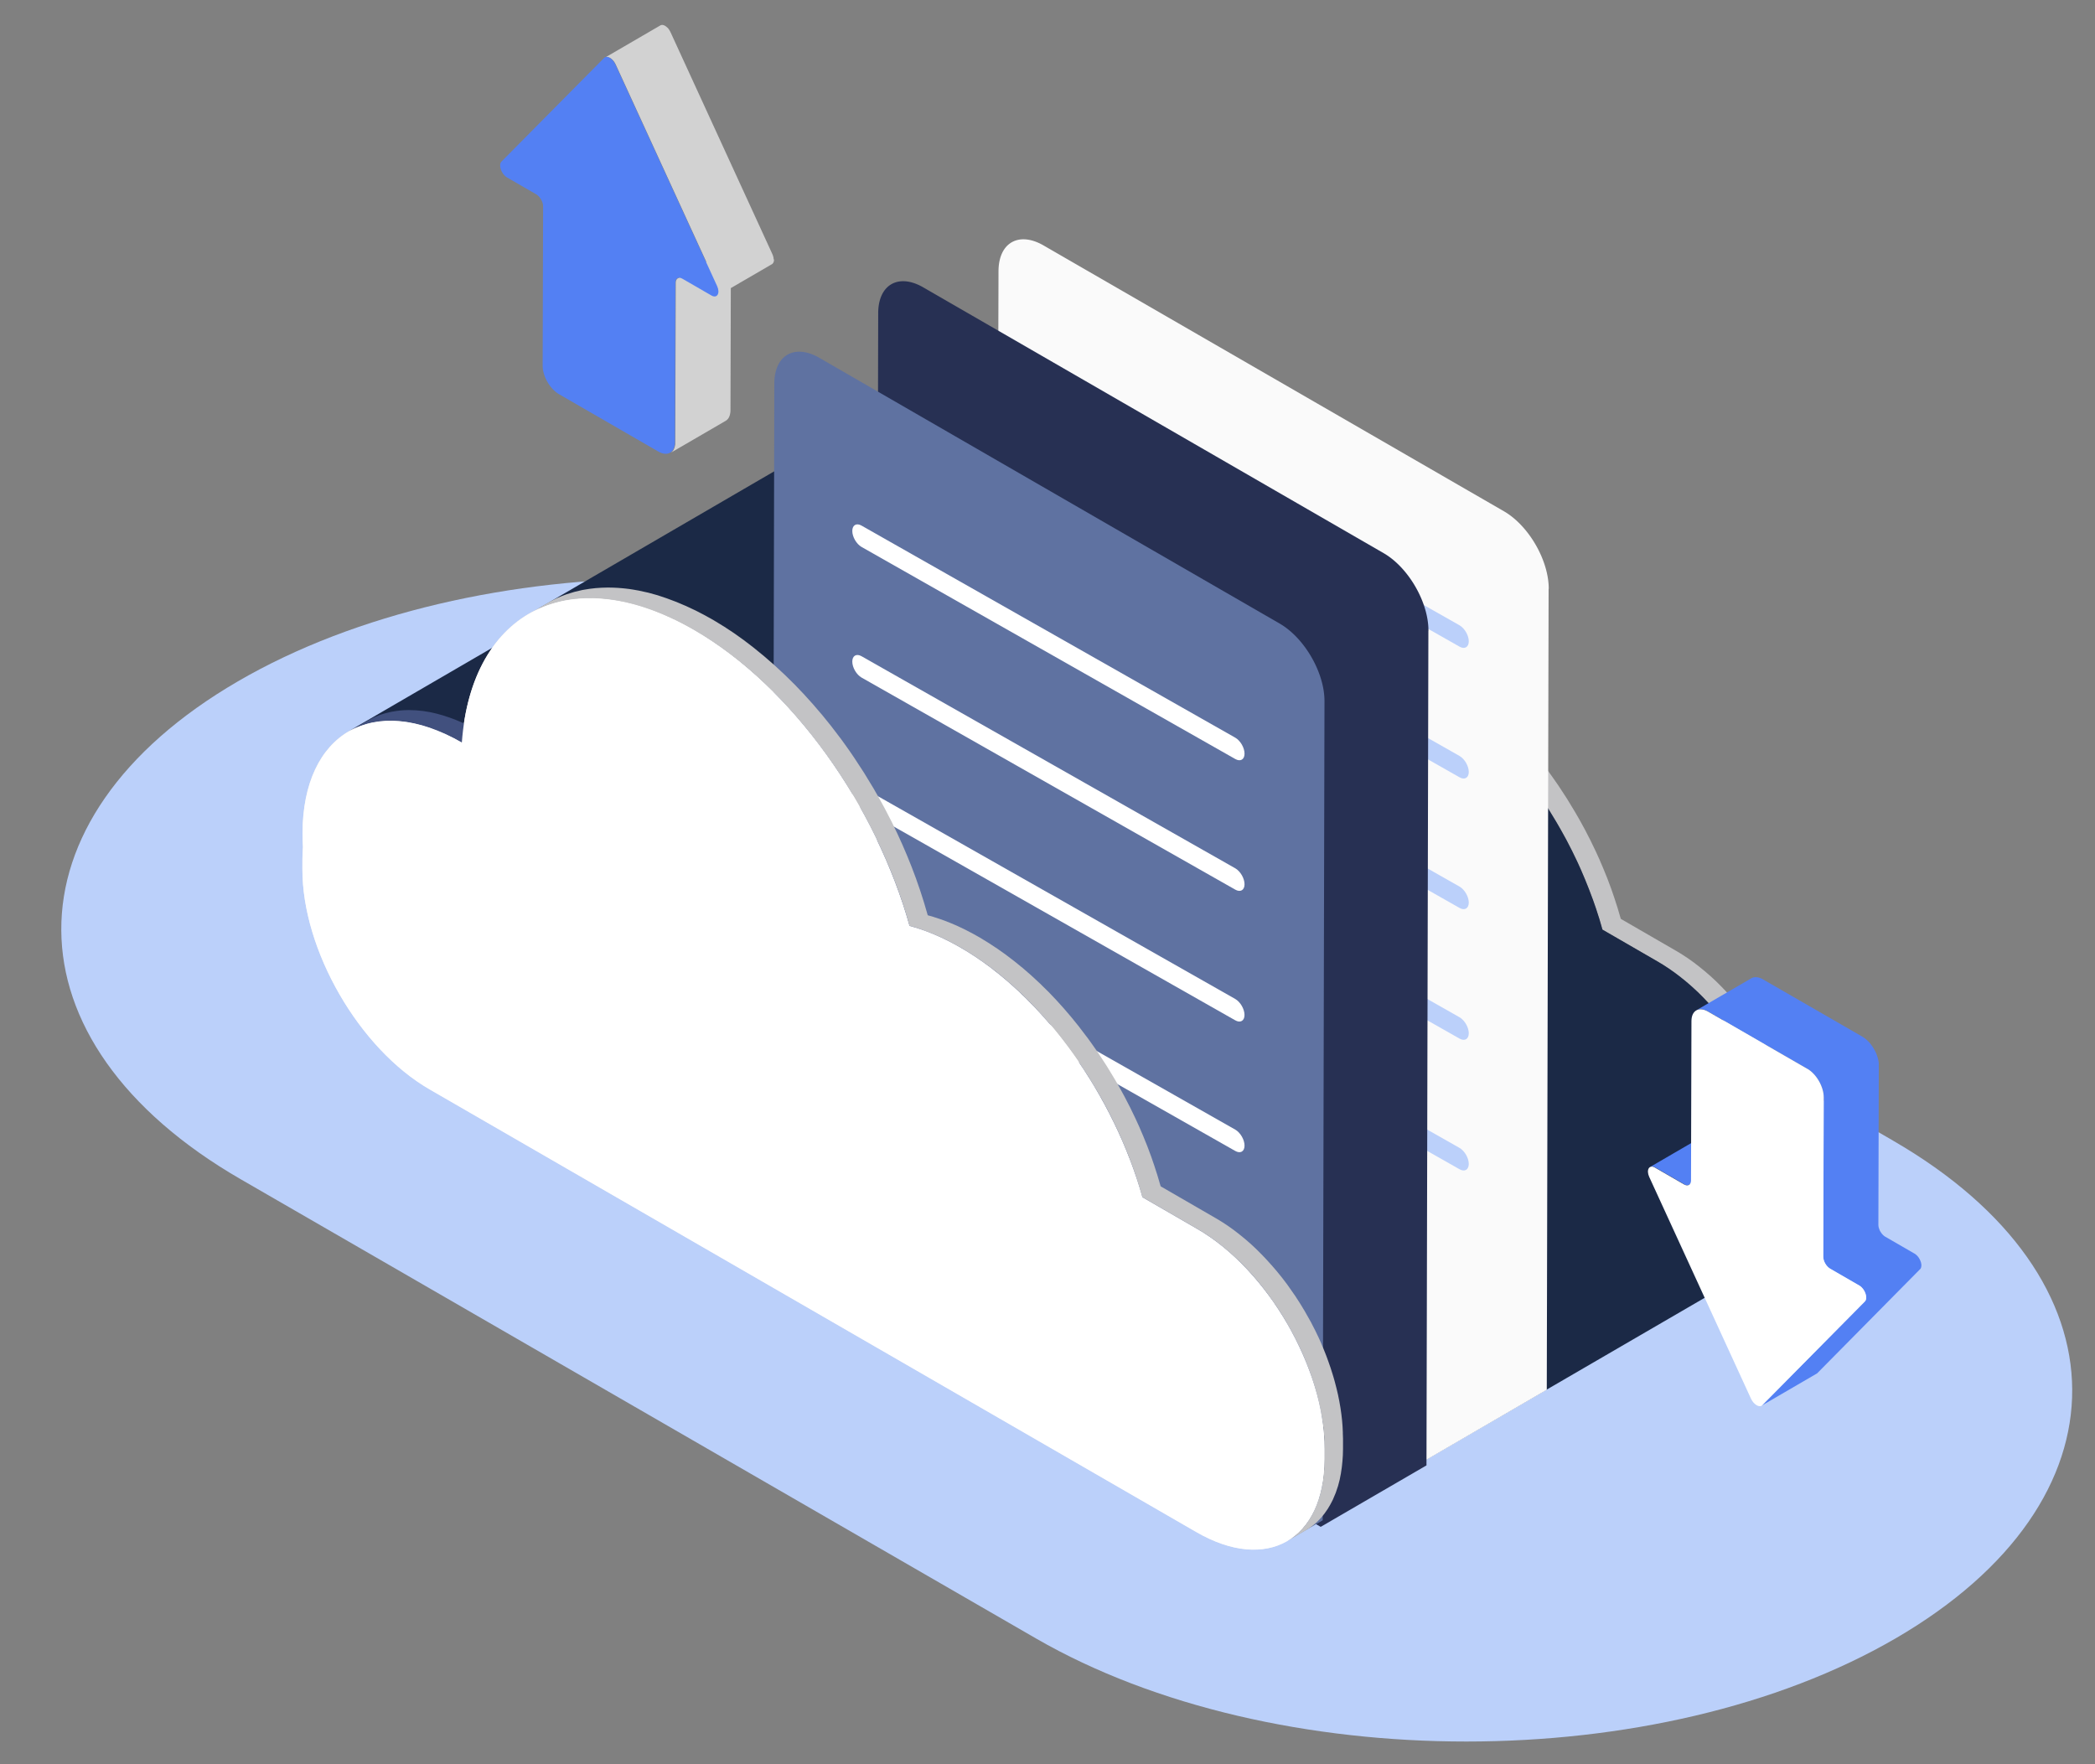 <?xml version="1.0" encoding="UTF-8"?> <svg xmlns="http://www.w3.org/2000/svg" xmlns:xlink="http://www.w3.org/1999/xlink" width="802.24" height="675.48"><rect width="100%" height="100%" fill="#808080" stroke="none"/><path d="M724.82 436.72L420.28 260.9c-91.2-52.66-238.57-52.65-329.17 0S.98 398.92 92.18 451.57L396.7 627.4c91.2 52.65 238.57 52.64 329.17-.01 90.6-52.65 90.13-138-1.06-190.66z" fill="#bbd0fa"></path><path d="M357.44 176.32l-1-.5-.77-.4-1.22-.58-.88-.4-.36-.17-2.43-1.03-2.46-.92-.32-.1-2.12-.7-.6-.17-1.07-.3-.83-.23-.86-.2-1.07-.24-.57-.13-1-.16-1.66-.27-2.32-.23-.4-.04-.88-.03-1.55-.05c-.14 0-.3-.01-.43-.01l-1.68.05h-.2l-1.26.1-.8.1-.6.07-2.13.35c-.02 0-.04.01-.06.02l-.57.13-1.72.42-.82.26-1.08.34c-.1.03-.17.07-.26.1l-1.6.65-.78.33-2.27 1.18-7.05 4.1 2.27-1.18.78-.33 1.6-.65 1.34-.45.82-.26 1.72-.42.57-.13 2.2-.36.6-.07 2.04-.18.2-.01 2.1-.03 1.55.05 1.26.07 1.3.13 1.44.17 1.23.2 1.56.3 1.07.24 1.68.42 1.07.3 1.86.58.88.3 5.56 2.23.88.4 2 .97 1 .5 2.66 1.46 7.05-4.1-1.93-1.08c-.2-.16-.45-.27-.7-.4z" fill="#5f72a1"></path><path d="M690.42 446.2l-.02-.42-.04-.9-.05-1.05-.06-.8-.08-.95-.05-.62-.15-1.35-.12-1.04-.35-2.45c0-.02-.01-.04-.01-.05l-.06-.35-.36-2.06-.07-.37-.2-.98-.24-1.2-.16-.67-.25-1.07-.2-.83-.26-1-.28-1.08-.14-.53-.4-1.4-.27-.9-.08-.26-.8-2.53c0-.01-.01-.02-.01-.03-.02-.07-.05-.14-.08-.22l-.78-2.24-.13-.35-.3-.84-.45-1.2-.3-.76-.64-1.6-.58-1.36-.3-.72-.1-.26-1.07-2.36c-.02-.03-.03-.07-.05-.1l-.32-.66-.88-1.8-.15-.28-.76-1.47-.6-1.2-.12-.2-2.3-4.08-.57-.94-.92-1.52-.85-1.34-.96-1.48-.32-.5-.32-.46-2.77-3.95c-.01-.01-.01-.02-.02-.03l-2.06-2.7-.1-.12-1.57-1.93-.3-.37c-.01-.01-.01-.02-.02-.02l-1.9-2.2c-.03-.04-.07-.07-.1-.1l-.58-.65-1.22-1.35-.23-.25-.84-.88-.93-.97-.35-.35-1.7-1.7-.46-.43-1-.93-.7-.64-.55-.48-1.62-1.4-.67-.55-1-.8-.5-.42-.85-.65-1.3-1-1.92-1.37-.2-.14-2.08-1.37c-.01 0-.01-.01-.02-.01l-.15-.1-1.9-1.16-.48-.28-21.1-12.2-.1-.3-.32-1.08-.84-2.86-.4-1.23-.85-2.63-.42-1.22-.7-2.05-.2-.54-.45-1.2-.7-1.88-.22-.58-.48-1.18-.73-1.8-.24-.6-1.26-2.94-.25-.6-1.37-3-.3-.63-.47-.98-1.03-2.13-.36-.75-.38-.73-1.38-2.68-.45-.87-.28-.5-.88-1.62-.98-1.76-1.6-2.76-2.9-4.78-.48-.75-2.43-3.72-.4-.62-.4-.57-1-1.44-1.18-1.68-1.02-1.42-.68-.94-.4-.5-2.48-3.25-.32-.43-.08-.1-2.67-3.3-.12-.15-.67-.78-2.17-2.54-2.92-3.24-.64-.67-1.75-1.84-.62-.65-.5-.48-1.96-1.93-.72-.72-.28-.27-2.66-2.47-.33-.3c-.01-.01-.03-.02-.04-.04l-3.28-2.86-.75-.6-2.58-2.1-2.65-2.02-.62-.48-.65-.46-2.57-1.82-.53-.35-1.76-1.16-.9-.6-.43-.26-1.7-1.04-1-.62-.73-.42-2.37-1.33c-.02-.01-.05-.02-.07-.04l-2.8-1.45c-.05-.03-.1-.06-.16-.08l-.62-.3-2.4-1.13-.6-.26-1.82-.77-.56-.24-.43-.16-1.96-.74-.6-.23-.2-.06-2.74-.9-.08-.03-2.17-.62-.07-.26-1.37-4.67-1.47-4.6-1.37-3.92-.2-.6-.55-1.47-1.08-2.87-.58-1.45-1.14-2.83-.62-1.45-.9-2.1-.28-.66-.62-1.36-1.34-2.96-.57-1.18-1.63-3.38-.47-.9-2.13-4.14-.37-.67-1.03-1.88-1.17-2.1-1.07-1.87-.73-1.28-.33-.54-3.18-5.23-.46-.72-3.45-5.28-1.7-2.48-1.38-1.96-1.24-1.72-.76-1.05-.48-.62-3.33-4.36-.12-.15-3.32-4.1-.8-.92-2.24-2.62-.34-.4-.87-.96-2.06-2.28-.53-.6-.77-.8-2.1-2.2-.73-.77-.6-.58-3.18-3.14-.35-.32-3.53-3.28c-.02-.02-.04-.03-.06-.05l-3.9-3.4-3.45-2.82-.5-.4-.9-.7-2.25-1.72-.73-.56-.77-.55-2.13-1.52-.92-.65-.63-.42-2.1-1.38-1.06-.7-.5-.3-3.22-1.97-.87-.5-2.6-1.45-.22-.12-.38-.2-2.9-1.5-.36-.18c-.05-.03-.1-.05-.15-.07l-3.43-1.6-.4-.16-3.1-1.32c-.01-.01-.03-.01-.05-.02l-3.57-1.34-.28-.1-3.27-1.07-.33-.1-3.32-.92c-.01 0-.02 0-.03-.01l-3.65-.8-.32-.06-.86-.15-1.13-.2-.87-.13-.63-.1-.45-.05-1-.12-1.02-.1-1-.08-.55-.05h-.42l-1.1-.06-.92-.03-1.1-.02c-.2 0-.4-.01-.6-.01l-.28.01-1.48.04-.64.02-2.07.14c-.06 0-.1.01-.13.01l-2.2.25-.65.1-1.84.3-.34.06c-.03.01-.07.02-.1.02l-2.73.64-.48.13-2.6.8-.2.06-.43.16-1.12.42-.7.28-1.1.47-.66.3-1.16.57-.55.28-1.67.92-7.05 4.1 1.67-.92.55-.28 1.16-.57.67-.3 1.1-.47.7-.28 1.12-.42.62-.22 2.6-.8.48-.13 2.73-.64.44-.08 1.84-.3.65-.1 2.2-.25c.04 0 .1-.01.13-.01l2.07-.14.64-.02 1.48-.04h.88l1.1.02.92.03 1.1.06.97.07 1 .08 1.02.1 1 .12 1.08.15.87.13 1.13.2.86.15.64.13 3.33.74c.05.01.1.03.14.04l3.22.9.52.15 3.08 1 .65.23 3.2 1.2c.02.01.03.01.05.02l3.1 1.32.7.3 3.13 1.47.5.26 2.9 1.5.6.32 2.6 1.45 2.06 1.23 2.03 1.24 1.57 1 2.1 1.38 1.55 1.07 2.13 1.52 1.5 1.1 2.25 1.7 1.42 1.1 2.57 2.1 1.12.92 3.64 3.18.5.45 3.1 2.9 1.2 1.17 2.32 2.3 1.32 1.35 2.08 2.18 1.3 1.4 2.05 2.28 1.2 1.36 2.24 2.62.93 1.1 3.18 3.93.54.7 2.9 3.8 1.24 1.68 1.24 1.7 1.4 1.97 1.2 1.73 1 1.47 2.98 4.56.46.72 3.18 5.23 1.07 1.84 1.06 1.86 1.17 2.1 1.02 1.88.9 1.7 1.6 3.1.88 1.76 1.22 2.53.9 1.9 1.03 2.25.9 2.03.9 2.1.9 2.1.87 2.16.82 2.1.84 2.22.76 2.06.86 2.45.66 1.94.85 2.65.56 1.78.94 3.2.4 1.42 2.25.64 2.74.9.8.3 1.96.74 1 .4 1.82.77.98.43 2 .94.78.38 2.8 1.45 2.44 1.36 1.74 1.04 1.7 1.04 1.33.86 1.76 1.16 1.3.9 1.8 1.27 1.28.94 1.9 1.44 1.2.94 2.14 1.75.96.8 3.07 2.68.37.34 2.66 2.47 1 .98 1.96 1.93 1.1 1.14 1.75 1.84 1.1 1.2 1.73 1.92 1.02 1.15 1.88 2.2.8.93 2.67 3.3.4.53 2.48 3.25 1.06 1.44 1.03 1.42 1.18 1.68 1 1.44.8 1.2 2.43 3.7.48.75 2.66 4.37.92 1.58.92 1.6.98 1.76.88 1.62.73 1.38 1.38 2.68.74 1.5 1.03 2.14.76 1.6.86 1.9.76 1.7.75 1.76.75 1.78.73 1.8.7 1.77.7 1.88.64 1.74.72 2.05.56 1.65.7 2.2.48 1.53 1.15 3.95 21.1 12.2 2.53 1.53 2.3 1.53.77.55 1.52 1.1.92.7 1.36 1.07 1 .8 1.3 1.1 1 .88 1.25 1.13 1 .93 1.25 1.2.92.9 1.28 1.32.84.88 1.46 1.6.58.65 2 2.34.3.37 1.66 2.06 2.04 2.68c.01.02.03.04.04.06l2.77 3.95.64.95.96 1.48.85 1.34.92 1.52.75 1.26 2.1 3.76.73 1.4.76 1.47 1.02 2.1.33.67 1.23 2.7.3.72.85 2.03.37.93.76 1.96.32.84.9 2.6c.02.07.05.15.08.22l.9 2.82.26.9.55 1.95.28 1.07.45 1.8.25 1.07.4 1.86.2.98.5 2.78.4 2.77.1.78.2 1.97.08.94.1 1.86.04.9.05 2.62-.01 3.83-.07 2.7-.05.73-.13 1.8-.1 1-.18 1.48-.16 1.07-.23 1.33-.23 1.17-.27 1.17-.35 1.34-.3 1.02-.52 1.55-.3.82-1.05 2.48-.9 1.8-1.04 1.73-.22.33-.84 1.2-.35.46-.84 1.03-.33.38-1.22 1.27-.18.17-1.12 1-.42.34-1 .76-.42.3-1.45.92 7.05-4.1 1.45-.92.42-.3 1-.76.42-.34 1.12-1 .18-.17 1.22-1.27.33-.38.84-1.03.35-.46.84-1.2.22-.33.07-.1.96-1.62.9-1.72c.01-.03.02-.06.04-.08l1.14-2.7.2-.6.52-1.55c.04-.14.1-.27.14-.4l.16-.6.35-1.34.14-.54c.05-.2.08-.42.12-.62l.23-1.17.12-.6.1-.73.16-1.07.08-.54.1-.94.1-1 .04-.4.1-1.4.05-.73c0-.06.01-.12.01-.18l.06-2.36v-.14-3.83l-.08-2.27z" fill="#c3c3c5"></path><path d="M683.37 450.28l-.02-.42-.04-.9-.05-1.05-.06-.8-.08-.95-.05-.62-.15-1.35-.1-.8-.03-.26-.35-2.45c0-.02-.01-.04-.01-.05l-.06-.36-.35-2.05-.08-.37-.2-.98-.24-1.2-.16-.67-.44-1.9-.26-1-.28-1.08-.14-.53-.68-2.32c-.03-.1-.05-.17-.07-.26l-.8-2.53c0-.01-.01-.02-.01-.03l-.08-.24-.77-2.22-.13-.35-.32-.84-.45-1.2-.3-.76-.64-1.6-.58-1.35-.3-.73-.1-.25-1.07-2.36c-.02-.03-.03-.07-.05-.1l-.33-.68-.87-1.8-.15-.28-1.37-2.65-.12-.2-2.3-4.08-.57-.94-.92-1.52-.85-1.34-.96-1.48-.32-.5-.32-.45-2.77-3.95-.03-.03-2.14-2.82-1.56-1.93-.3-.38c-.01-.01-.01-.02-.02-.02l-1.9-2.2-.1-.1-.6-.66-1.2-1.34-.23-.24-.84-.88-.92-.97-.35-.35-1.7-1.7-.46-.42-1-.93-.7-.64-.55-.48-1.62-1.4-.67-.55-1-.8-.5-.42-.84-.64-.93-.7a5.25 5.25 0 0 1-.37-.29l-1.14-.8-.78-.56-.2-.14-2.08-1.37c-.01 0-.01-.01-.02-.01l-.15-.1-1.9-1.16-.48-.28-21.1-12.2-.1-.32-.3-1.07-.84-2.87-.4-1.22-.85-2.64-.42-1.2-.72-2.07-.2-.53-1.38-3.65-.47-1.18-.97-2.42-.5-1.18-.75-1.76-.25-.6-.5-1.12-.86-1.9-.3-.63-.47-.97-1.4-2.9-.38-.73-1.38-2.68-.45-.87-.28-.5-.9-1.63-.97-1.75-.92-1.6-.67-1.16-2.9-4.78-.47-.74-2.44-3.73-.4-.62-.4-.57-1-1.44-1.18-1.67-1.03-1.42-.67-.93-.4-.5-2.88-3.77-2.8-3.45-2.55-2.98-.3-.34-2.92-3.24-.64-.67-1.75-1.84-.62-.65-.5-.48-1.96-1.94-.72-.7-.3-.27-2.98-2.77-.04-.04-3.28-2.86-.75-.6-2.6-2.1-.77-.58-1.9-1.44-.62-.48-.65-.46-2.57-1.82-.53-.35-1.76-1.16-.9-.6-.43-.26-1.7-1.05-1-.6-.73-.43-2.37-1.33c-.02-.01-.05-.02-.07-.04l-2.8-1.45-.17-.1-.62-.3-2.38-1.12-.6-.25-1.84-.78-.56-.24-.42-.16-2.6-.97-.18-.06-2.75-.9-.1-.03-2.12-.6-.08-.28-1.36-4.68-.47-1.46-1-3.13-.5-1.46-.86-2.47-.2-.6-1.4-3.7-.24-.65-.58-1.45-1.14-2.83L516 228l-.9-2.1-.28-.66-.62-1.36-1.03-2.25-.32-.7-.57-1.18-1.64-3.38-.46-.9-1.6-3.12-.53-1.02-.37-.67-1.03-1.9-1.17-2.1-1.07-1.87-.73-1.28-.33-.54-3.18-5.23-.46-.72-3.45-5.28-1.7-2.48-1.38-1.96-1.24-1.72-.76-1.05-.47-.62-3.33-4.36-.12-.15-3.18-3.92-.14-.17-.78-.92-2.57-3.02-.87-.96-2.06-2.28-.53-.6-.77-.8-2.1-2.2-.73-.77-.6-.6-3.17-3.14-.35-.32-3.53-3.3c-.02-.02-.04-.04-.06-.05l-3.64-3.18-.24-.2-.88-.72-2.57-2.1-.5-.4-.9-.7-2.25-1.72-.73-.56-.77-.55-2.13-1.52-.92-.65-.63-.42-3.15-2.08-.5-.3-3.2-1.97-.87-.5-2.82-1.58-.4-.2-2.88-1.5-.36-.2c-.05-.03-.1-.05-.16-.07l-3.12-1.47-.3-.14-.4-.16-3.1-1.32c-.01-.01-.03-.01-.04-.02l-3.57-1.34-.28-.1-3.27-1.07-.33-.1-3.33-.92c-.01 0-.02 0-.03-.01l-3.65-.8-.3-.06-.86-.15-1.13-.2-.86-.13-.63-.1-.45-.05-1-.12-1.02-.1-1-.08-.55-.05-.42-.02-1.1-.06-.93-.03-1.1-.02c-.2 0-.4-.01-.6-.01l-.28.01-1.47.04h-.64l-2.07.14h-.03c-.04 0-.08.01-.1.01l-2.18.25-.65.1-1.83.3-.35.06c-.03.01-.07.02-.1.02l-2.73.64-.48.13-2.6.8-.2.06-.43.16-1.12.42-.7.28-1.1.47-.66.3-1.16.57-.55.28-1.67.92-172.9 100.6.67-.3 1.1-.47.7-.28 1.12-.42.62-.22 2.6-.8.48-.13 2.73-.64.45-.08 1.83-.3.65-.1 2.1-.25-87.4 50.8 2.27-1.18.77-.33 1.6-.66 1.35-.45.82-.26 1.72-.42.56-.13 2.2-.36.6-.07 2.05-.18.2-.01 2.1-.03 1.55.05 1.26.07 1.3.13 1.44.17 1.23.2 1.56.3 1.07.24 1.68.42 1.07.3 1.85.57.88.3 5.56 2.23.88.4 2 .98 1 .5 2.67 1.46 81.13-47.15 1.07.5.5.26 2.88 1.5.6.33 2.6 1.45 2.06 1.23 2.02 1.24 1.58 1.02 2.1 1.38 1.55 1.07 2.13 1.5 1.5 1.1 2.25 1.7 1.42 1.1 2.56 2.1 1.12.93 3.64 3.18.5.46 3.1 2.87 1.2 1.17 2.32 2.3 1.32 1.35 2.08 2.18 1.3 1.4 2.05 2.28 1.2 1.36 2.24 2.62.92 1.1 3.18 3.92.54.7 2.9 3.8 1.23 1.67 1.24 1.7 1.4 1.97 1.2 1.73 1 1.47 2.98 4.56.46.72 3.18 5.23 1.06 1.83 1.07 1.87 1.17 2.1 1.02 1.88.9 1.7 1.6 3.1.88 1.76 1.22 2.52.9 1.9 1.02 2.25.9 2.03.9 2.1.9 2.1.87 2.16.82 2.1.84 2.22.76 2.06.86 2.45.66 1.94.85 2.65.56 1.8.93 3.17.42 1.46 2.22.64 2.75.9.76.28 2 .75.98.4 1.83.78 1 .44 2 .94.8.38 2.8 1.45 2.44 1.36 1.74 1.04 1.7 1.04 1.33.86 1.76 1.16 1.3.9 1.8 1.27 1.27.94 1.9 1.44 1.2.94 2.14 1.75.96.8 3.07 2.68.38.35 2.65 2.46 1 1 1.95 1.93 1.12 1.14 1.75 1.83 1.1 1.2 1.73 1.92 1.02 1.15 1.88 2.2.8.93 2.67 3.3.4.54 2.47 3.24 1.06 1.44 1.03 1.42 1.18 1.67 1 1.44.8 1.2 2.43 3.72.48.74 2.66 4.37.92 1.57.92 1.6.98 1.76.88 1.62.73 1.38 1.38 2.68.74 1.48 1.03 2.14.76 1.6.86 1.9.76 1.7.75 1.76.75 1.78.73 1.8.7 1.76.7 1.88.64 1.74.72 2.05.56 1.64.7 2.2.48 1.53.74 2.55.4 1.4 21.1 12.2 2.53 1.53 2.3 1.53.78.55 1.52 1.1.92.7 1.36 1.06 1 .8 1.28 1.08 1 .88 1.24 1.13 1 .93 1.25 1.2.92.9 1.28 1.32.84.88 1.45 1.6.6.65 2 2.34.3.38 1.65 2.05 2.05 2.7c.01.01.02.02.03.04l2.77 3.95.64.94.96 1.5.85 1.34.92 1.52.75 1.26 2.1 3.76.73 1.4.76 1.47 1.02 2.08.33.67 1.23 2.7.3.72.85 2.03.37.93.76 1.96.32.84.9 2.6c.02.07.05.15.08.22l.9 2.82.27.9.55 1.94.28 1.08.45 1.8.25 1.07.4 1.86.2.98.43 2.44.06.35.4 2.77.1.78.2 1.97.08.94.1 1.86.04.9.05 2.62-.01 3.84-.07 2.68-.05.74-.13 1.8-.1 1-.18 1.48-.16 1.07-.23 1.33-.23 1.17-.27 1.17-.35 1.34-.3 1.02-.5 1.55-.3.82-1.05 2.48-.92 1.8-1.03 1.72-.22.33-.84 1.2-.35.46-.84 1.03-.33.38-1.22 1.27-.18.17-1.12 1-.42.34-1 .76-.42.3-1.45.92 176.2-102.4 1.45-.92.42-.3 1-.76.42-.34 1.12-1 .18-.17 1.22-1.27.33-.38.84-1.03.35-.46.84-1.2.22-.33.07-.1.95-1.6c0-.01.01-.02.01-.02l.88-1.7c.01-.03.02-.06.04-.08l1.14-2.7.2-.6.5-1.55c.04-.14.1-.27.14-.4l.16-.6.35-1.34.14-.55c.05-.2.08-.42.12-.62l.23-1.17.12-.6.27-1.8.08-.54.1-.94.1-1 .04-.4.1-1.4.05-.74c0-.06.01-.12.01-.18l.06-2.36v-.14l.01-3.84v-2.16z" fill="#1b2946"></path><path d="M265.66 241.15c37.8 21.82 69.98 67.67 82.57 113.3 6.24 1.66 12.8 4.4 19.57 8.32 31.87 18.4 59 57.08 69.6 95.57l21.1 12.2c26.98 15.58 48.78 53.34 48.7 84.35v3.84c-.1 31-22.03 43.52-49 27.94L164.5 417.1c-26.98-15.58-48.78-53.35-48.7-84.35l.01-3.84c0-1.58.08-3.1.2-4.6-.1-1.78-.18-3.54-.17-5.3.1-38.6 27.42-54.15 61-34.76 3.74-50.62 42.1-70.08 88.8-43.12z" fill="#f6f0e9"></path><path d="M593.06 225.5c.03-10.92-7.66-24.23-17.16-29.72L399.63 94c-9.5-5.5-17.24-1.08-17.27 9.84l-.76 268.4c.06.05.12.1.18.14.72.57 1.43 1.16 2.14 1.75l.96.8c1.03.87 2.05 1.76 3.07 2.68.13.1.25.24.38.35l2.65 2.46a47.15 47.15 0 0 1 1.01.99l1.95 1.93 1.12 1.14 1.75 1.83 1.1 1.2 1.73 1.92 1.02 1.15 1.88 2.2.8.93L406 397l.4.54 2.47 3.24 1.06 1.44 1.03 1.42 1.18 1.67 1 1.44.8 1.2 2.43 3.72.48.74c.9 1.44 1.8 2.9 2.66 4.37l.92 1.57.92 1.6.98 1.76.88 1.62.73 1.38 1.38 2.68.74 1.48 1.03 2.14.76 1.6.86 1.9.76 1.7c.26.58.5 1.17.75 1.76l.75 1.78.73 1.8.7 1.76.7 1.88.64 1.74c.25.68.48 1.37.72 2.05l.56 1.64.7 2.2.48 1.53.74 2.55.4 1.4 21.1 12.2a65.47 65.47 0 0 1 2.38 1.44l.15.1c.77.5 1.53 1 2.3 1.53l.78.55 1.52 1.1.92.7 1.36 1.06 1 .8 1.28 1.08 1 .88c.42.37.83.75 1.24 1.13l1 .93 1.25 1.2.92.9c.43.43.85.87 1.28 1.32l.84.88c.5.52.97 1.06 1.45 1.6.2.22.4.43.6.65a112.02 112.02 0 0 1 2 2.34c.1.13.2.25.3.38.56.67 1.1 1.35 1.65 2.05.7.9 1.38 1.78 2.05 2.7.01.01.02.02.03.04.95 1.3 1.87 2.6 2.77 3.95l.64.94c.33.5.64 1 .96 1.5l.85 1.34.92 1.52.75 1.26a116.07 116.07 0 0 1 2.11 3.76l.73 1.4.76 1.47 1.02 2.08.33.67 1.23 2.7c.1.24.2.48.3.72l.85 2.03a35.94 35.94 0 0 1 .37.93l.76 1.96.32.84a88.76 88.76 0 0 1 .91 2.59c.02.07.05.15.08.22l.9 2.82.27.9.55 1.94c.1.36.2.72.28 1.08.16.6.3 1.2.45 1.8l.25 1.07.4 1.86.2.98c.13.67.24 1.33.35 2l34.66 20 51.6-30 .7-306.75z" fill="#fafafa"></path><g fill="#bbd0fa"><use xlink:href="#B"></use><use xlink:href="#B" y="50.03"></use><use xlink:href="#B" y="100.05"></use><use xlink:href="#B" y="150.09"></use><use xlink:href="#B" y="200.12"></use></g><path d="M547 241.54c.03-10.92-7.66-24.23-17.16-29.72L353.56 110.05c-9.5-5.5-17.24-1.08-17.27 9.84l-.46 202.38.78 1.6.9 1.9 1.02 2.25.9 2.03.9 2.1.9 2.1.87 2.16.82 2.1.84 2.22.76 2.06.86 2.45.66 1.94.85 2.65.56 1.8.93 3.17.42 1.46a61.73 61.73 0 0 1 2.22.64 79.96 79.96 0 0 1 2.75.9l.76.28 2 .75.98.4 1.83.78c.33.14.66.3 1 .44l2 .94c.26.13.53.25.8.38a83.27 83.27 0 0 1 2.8 1.45l2.44 1.36 1.74 1.04 1.7 1.04c.45.28.9.57 1.33.86l1.76 1.16 1.3.9 1.8 1.27 1.27.94 1.9 1.44 1.2.94c.72.57 1.43 1.16 2.14 1.75l.96.8c1.03.87 2.05 1.76 3.07 2.68.13.1.25.24.38.35l2.65 2.46c.34.32.68.66 1 1l1.95 1.93 1.12 1.14 1.75 1.83 1.1 1.2 1.73 1.92 1.02 1.15 1.88 2.2.8.93 2.67 3.3.4.54 2.47 3.24 1.06 1.44 1.03 1.42 1.18 1.67 1 1.44.8 1.2 2.43 3.72.48.74c.9 1.44 1.8 2.9 2.66 4.37l.92 1.57.92 1.6.98 1.76.88 1.62.73 1.38 1.38 2.68.74 1.48 1.03 2.14.76 1.6.86 1.9.76 1.7c.26.58.5 1.17.75 1.76l.75 1.78.73 1.8.7 1.76.7 1.88.64 1.74c.25.68.48 1.37.72 2.05l.56 1.64.7 2.2.48 1.53.74 2.55.4 1.4 21.1 12.2a65.47 65.47 0 0 1 2.38 1.44l.15.1c.77.5 1.53 1 2.3 1.53l.78.55 1.52 1.1.92.7 1.36 1.06 1 .8 1.28 1.08 1 .88c.42.37.83.75 1.24 1.13l1 .93 1.25 1.2.92.9c.43.43.85.87 1.28 1.32l.84.88a74.58 74.58 0 0 1 1.45 1.6c.2.22.4.43.6.65a112.02 112.02 0 0 1 2 2.34c.1.13.2.25.3.38.56.67 1.1 1.35 1.65 2.05.7.9 1.38 1.78 2.05 2.7.01.01.02.02.03.04.95 1.3 1.87 2.6 2.77 3.95l.64.94c.33.5.65 1 .96 1.5l.85 1.34.92 1.52.75 1.26a116.07 116.07 0 0 1 2.11 3.76l.73 1.4.76 1.47 1.02 2.08.33.67 1.23 2.7c.1.24.2.48.3.72l.85 2.03c.13.3.25.62.37.93l.76 1.96.32.84a88.76 88.76 0 0 1 .91 2.59c.02.07.05.15.08.22l.9 2.82.27.9.55 1.94c.1.36.2.72.28 1.08.16.6.3 1.2.45 1.8l.25 1.07.4 1.86.2.98c.16.8.3 1.63.43 2.44l.06.35c.15.93.27 1.85.4 2.77l.1.78.2 1.97c.03.32.05.63.07.94.05.62.08 1.24.1 1.86l.04.9c.03.88.05 1.75.05 2.62l-.01 3.84c0 .9-.03 1.8-.07 2.68-.01.25-.03.5-.05.74-.03.6-.08 1.2-.13 1.8l-.1 1c-.05.5-.1 1-.18 1.48l-.16 1.07c-.07.45-.15.9-.23 1.33-.07.4-.15.78-.23 1.17s-.17.78-.27 1.17c-.1.45-.23.9-.35 1.34-.1.34-.2.7-.3 1.02-.16.53-.34 1.04-.5 1.55l-.3.82c-.32.85-.67 1.68-1.05 2.48-.3.62-.6 1.22-.92 1.8-.16.28-.33.55-.5.82l3.34 1.93 40.5-23.53.73-319.6z" fill="#273053"></path><path d="M490.17 502.27l.85 1.34.92 1.52.75 1.26 2.1 3.76.73 1.4.76 1.47 1.02 2.08.33.67 1.23 2.7.3.72.85 2.03.37.93.76 1.96.32.84.9 2.6c.02.07.05.15.08.22l.9 2.82.27.9.55 1.94.28 1.08.45 1.8.25 1.07.4 1.86.2.98.43 2.44.06.35.33 2.35.63-276.86c.03-10.92-7.66-24.23-17.16-29.72L313.78 137.04c-9.5-5.5-17.24-1.08-17.27 9.84l-.27 118.2.46.45 1.32 1.35 2.08 2.18 1.3 1.4 2.05 2.28 1.2 1.36 2.24 2.62.92 1.1 3.18 3.92.54.7 2.9 3.8 1.23 1.67 1.24 1.7 1.4 1.97 1.2 1.73 1 1.47 2.98 4.56.46.72a214.19 214.19 0 0 1 3.18 5.23l1.06 1.83 1.07 1.87 1.17 2.1 1.02 1.88.9 1.7 1.6 3.1.88 1.76 1.22 2.52.9 1.9 1.02 2.25.9 2.03 1.8 4.2.87 2.16.82 2.1.84 2.22.76 2.06.86 2.45.66 1.94.85 2.65.56 1.8.93 3.17.42 1.46a61.73 61.73 0 0 1 2.22.64 79.96 79.96 0 0 1 2.75.9l.76.28 2 .75.98.4 1.83.78 1 .44 2 .94c.26.13.53.25.8.38a83.27 83.27 0 0 1 2.8 1.45l2.44 1.36 1.74 1.04 1.7 1.04c.45.28.9.57 1.33.86l1.76 1.16 1.3.9 1.8 1.27 1.27.94 1.9 1.44 1.2.94c.72.57 1.43 1.16 2.14 1.75l.96.8c1.03.87 2.05 1.76 3.07 2.68.13.1.25.24.38.35l2.65 2.46a47.15 47.15 0 0 1 1.01.99l1.95 1.93 1.12 1.14 1.75 1.83 1.1 1.2 1.73 1.92 1.02 1.15 1.88 2.2.8.93 2.67 3.3.4.54 2.47 3.24 1.06 1.44 1.03 1.42 1.18 1.67 1 1.44.8 1.2 2.43 3.72.48.74 2.66 4.37.92 1.57.92 1.6.98 1.76.88 1.62.73 1.38 1.38 2.68.74 1.48 1.03 2.14.76 1.6.86 1.9.76 1.7c.26.58.5 1.17.75 1.76l.75 1.78.73 1.8.7 1.76.7 1.88.64 1.74c.25.68.48 1.37.72 2.05l.56 1.64.7 2.2.48 1.53.74 2.55.4 1.4 21.1 12.2a65.47 65.47 0 0 1 2.38 1.44l.15.1 2.3 1.53.78.55 1.52 1.1.92.7 1.36 1.06 1 .8 1.28 1.08 1 .88c.42.37.83.75 1.24 1.13l1 .93 1.25 1.2.92.9c.43.43.85.87 1.28 1.32l.84.88c.5.52.97 1.06 1.45 1.6l.6.65a112.02 112.02 0 0 1 2 2.34l.3.38a86.78 86.78 0 0 1 1.65 2.05l2.05 2.7c.01.01.02.02.03.04.95 1.3 1.87 2.6 2.77 3.95l.64.94.96 1.5zm16.36 65.1c-.01.04-.01.08-.02.12l-.23 1.33-.23 1.17-.27 1.17-.35 1.34-.3 1.02-.5 1.55-.3.82-1.05 2.48-.92 1.8-1.03 1.72-.22.33-.84 1.2-.35.46-.84 1.03-.33.38-1.22 1.27-.18.17-1.12 1-.42.34-1 .76-.42.3-1.45.92 13.56-7.88.03-14.8z" fill="#5f72a1"></path><g fill="#fff"><use xlink:href="#C"></use><use xlink:href="#C" y="50.02"></use><path d="M473.03 382.54l-143.1-81.2c-1.96-1.13-3.56-.22-3.56 2.03-.01 2.25 1.58 5 3.54 6.13L473 390.7c1.96 1.13 3.56.22 3.56-2.03.01-2.26-1.58-5-3.54-6.13z"></path><use xlink:href="#C" y="150.09"></use><use xlink:href="#C" y="200.12"></use></g><path d="M181.24 278.77l-1-.5-.77-.4-1.22-.58-.88-.4-.36-.17-2.43-1.03-2.46-.92-.32-.1-2.12-.7-.6-.17-1.07-.3-.83-.23-.86-.2-1.07-.24-.57-.13-1-.16-1.66-.27-2.32-.23-.4-.04-.88-.03-1.55-.05c-.14 0-.3-.01-.43-.01l-1.68.05-.2.01-1.26.1-.8.1-.6.07-2.13.35c-.02 0-.04.01-.06.02l-.57.13-1.72.42-.82.26-1.08.34c-.1.03-.17.07-.26.1l-1.6.66-.78.33-2.27 1.18-7.05 4.1 2.27-1.18.78-.33 1.6-.65 1.34-.45.82-.26 1.72-.42.57-.13 2.2-.36.6-.07 2.04-.18.2-.01 2.1-.03 1.55.05 1.26.07 1.3.13 1.44.17 1.23.2 1.56.3 1.07.24 1.68.42 1.07.3 1.86.58.88.3 5.56 2.23.88.4 2 .97 1 .5 2.66 1.46 7.05-4.1-1.93-1.08c-.2-.16-.45-.28-.7-.4z" fill="#41507e"></path><path d="M514.22 548.64l-.02-.42-.04-.9-.05-1.05-.06-.8-.08-.95-.05-.62-.15-1.35-.12-1.04-.35-2.45c0-.02-.01-.04-.01-.05l-.06-.35-.36-2.06-.07-.37-.2-.98-.24-1.2-.16-.67-.25-1.07-.2-.83-.26-1-.28-1.08-.14-.53-.4-1.4-.27-.9-.08-.26-.8-2.53c0-.01-.01-.02-.01-.03-.02-.07-.05-.14-.08-.22l-.78-2.24-.13-.35-.3-.84-.45-1.2-.3-.76-.64-1.6-.58-1.36-.3-.72-.1-.26-1.07-2.36c-.02-.03-.03-.07-.05-.1l-.32-.66-.88-1.82-.15-.28-.76-1.47-.6-1.2-.12-.2-2.3-4.08-.57-.94-.92-1.52-.85-1.34-.96-1.48-.32-.5-.32-.46-2.77-3.95c-.01-.01-.01-.02-.02-.03l-2.06-2.7-.1-.12-1.57-1.93-.3-.37c-.01-.01-.01-.02-.02-.02l-1.9-2.2c-.03-.04-.07-.07-.1-.1l-.58-.65-1.22-1.35-.23-.25-.84-.88-.93-.97-.35-.35-1.7-1.7-.46-.43-1-.93-.7-.64-.55-.48-1.62-1.4-.67-.55-1-.8-.5-.42-.85-.65-1.3-1-1.92-1.37-.2-.14-2.08-1.37c-.01 0-.01-.01-.02-.01l-.15-.1-1.9-1.16-.48-.28-21.1-12.2-.1-.3-.32-1.08-.84-2.86-.4-1.23-.85-2.63-.42-1.22-.7-2.05-.2-.54-.45-1.2-.7-1.88-.22-.58-.48-1.18-.73-1.8-.24-.6-1.26-2.94-.25-.6-1.37-3-.3-.63-.47-.98-1.03-2.13-.36-.75-.38-.73-1.38-2.68-.45-.87-.28-.5-.88-1.62-.98-1.76-1.6-2.76-2.9-4.78-.48-.75-2.43-3.72-.4-.62-.4-.57-1-1.44-1.18-1.68-1.02-1.42-.68-.94-.4-.5-2.48-3.25-.32-.43-.08-.1-2.67-3.3-.12-.15-.67-.78-2.17-2.54-2.92-3.24-.64-.67-1.75-1.84-.62-.65-.5-.48-1.96-1.93-.72-.72-.3-.27-2.66-2.47-.33-.3c-.01-.01-.03-.02-.04-.04l-3.28-2.86-.75-.6-2.58-2.1-2.65-2.02-.62-.48-.65-.46-2.57-1.82-.53-.35-1.76-1.16-.9-.6-.43-.26-1.7-1.04-1-.62-.73-.42-2.37-1.33c-.02-.01-.05-.02-.07-.04l-2.8-1.45c-.05-.03-.1-.06-.16-.08l-.62-.3-2.4-1.13-.6-.26-1.82-.77-.56-.24-.43-.16-1.96-.74-.6-.23-.2-.06-2.74-.9-.08-.03-2.17-.62-.07-.26-1.37-4.67-1.47-4.6-1.37-3.92-.2-.6-1.63-4.33-.58-1.45-1.14-2.83-.62-1.45-.9-2.1-.28-.66-.62-1.36-1.34-2.96-.57-1.18-1.63-3.38-.47-.9-2.13-4.14-.37-.67-1.03-1.88-1.17-2.1-1.07-1.87-.73-1.28-.33-.54-3.18-5.23-.46-.72-3.45-5.28-1.7-2.48-1.38-1.96-1.24-1.72-.76-1.05-.48-.62-3.33-4.36-.12-.15-3.32-4.1-.8-.92-2.24-2.62-.34-.4-.87-.96-2.06-2.28-.53-.6-.77-.8-2.1-2.2-.73-.77-.6-.58-3.18-3.14-.35-.32-3.53-3.28c-.02-.02-.04-.03-.06-.05l-3.9-3.4-3.96-3.24-.9-.7-2.25-1.72-.73-.56-.77-.55-2.13-1.52-.92-.65-.63-.42-2.1-1.38-1.06-.7-.5-.3-3.22-1.97-.87-.5-2.6-1.45-.22-.12-.38-.2-2.9-1.5-.36-.18a1.01 1.01 0 0 0-.15-.07l-3.13-1.47c-.1-.04-.2-.1-.3-.14l-.4-.16-3.1-1.32c-.01-.01-.03-.01-.05-.02l-3.57-1.34-.28-.1L252 228l-.33-.1-3.32-.92c-.01 0-.02 0-.03-.01l-3.65-.8-.32-.06-.86-.15-1.13-.2-.87-.13-.63-.1-.45-.05-1-.12-1.02-.1-1-.08-.55-.05-.42-.02-1.1-.06-.92-.03-1.1-.02c-.2 0-.4-.01-.6-.01l-.28.01-1.48.04-.64.02-2.07.14c-.06 0-.1.01-.13.01l-2.2.25-.65.1-1.84.3-.34.06c-.03.01-.07.02-.1.02l-2.73.64-.48.13-2.6.8-.2.06-.43.16-1.12.42-.7.28-1.1.47-.66.3-1.16.57-.55.28-1.67.92-7.05 4.1 1.67-.92.55-.28 1.16-.57.67-.3 1.1-.47.7-.28 1.12-.42.62-.22 2.6-.8.48-.13 2.73-.64.44-.08 1.84-.3.65-.1 2.2-.25c.04 0 .1-.01.13-.01l2.07-.14.64-.02 1.48-.04h.88l1.1.02.92.03 1.1.06.97.07 1 .08 1.02.1 1 .12 1.08.15.87.13 1.13.2.86.15.64.13 3.33.74c.05.01.1.03.14.04l3.22.9.52.15 3.08 1 .65.23 3.2 1.2c.02.01.03.01.05.02l3.1 1.32.7.3 3.13 1.47.5.26 2.9 1.5.6.32 2.6 1.45 2.06 1.23 2.03 1.24 1.57 1 2.1 1.38 1.55 1.07 2.13 1.52 1.5 1.1 2.25 1.7 1.42 1.1 2.57 2.1 1.12.92 3.64 3.18.5.45 3.1 2.9 1.2 1.17 2.32 2.3 1.32 1.35 2.08 2.18 1.3 1.4 2.05 2.28 1.2 1.36 2.24 2.62.93 1.1 3.18 3.93.54.7 2.9 3.8 1.24 1.68 1.24 1.7 1.4 1.97 1.2 1.73 1 1.47 2.98 4.56.46.72 3.18 5.23 1.07 1.84 1.06 1.86 1.17 2.1 1.02 1.88.9 1.7 1.6 3.1.88 1.76 1.22 2.53.9 1.9 1.03 2.25.9 2.03.9 2.1.9 2.1.87 2.16.82 2.1.84 2.22.76 2.06.86 2.45.66 1.94.85 2.65.56 1.78.94 3.2.4 1.42 2.25.64 2.74.9.8.3 1.96.74 1 .4 1.82.77.98.43 2 .94.78.38 2.8 1.45 2.44 1.36 1.74 1.04 1.7 1.04 1.33.86 1.76 1.16 1.3.9 1.8 1.27 1.28.94 1.9 1.44 1.2.94 2.14 1.75.96.8 3.07 2.68.37.34 2.66 2.47 1 .98 1.96 1.93 1.1 1.14 1.75 1.84 1.1 1.2 1.73 1.92 1.02 1.15 1.88 2.2.8.93 2.67 3.3.4.53 2.48 3.25 1.06 1.44 1.03 1.42 1.18 1.68 1 1.44.8 1.2 2.43 3.7.48.75 2.66 4.37.92 1.58.92 1.6.98 1.76.88 1.62.73 1.38 1.38 2.68.74 1.5 1.03 2.14.76 1.6.86 1.9.76 1.7.75 1.76.75 1.78.73 1.8.7 1.77.7 1.88.64 1.74.72 2.05.56 1.65.7 2.2.48 1.53 1.15 3.95 21.1 12.2 2.53 1.53 2.3 1.53.77.55 1.52 1.1.92.7 1.36 1.07 1 .8 1.3 1.1 1 .88 1.25 1.13 1 .93 1.25 1.2.92.9 1.28 1.32.84.88 1.46 1.6.58.65 2 2.34.3.37 1.66 2.06 2.04 2.68c.01.02.03.04.04.06l2.77 3.95.64.95.96 1.48.85 1.34.92 1.52.75 1.26 2.1 3.76.73 1.4.76 1.47 1.02 2.1.33.67 1.23 2.7.3.72.85 2.03.37.93.76 1.96.32.84.9 2.6c.02.07.05.15.08.22l.9 2.82.26.9.55 1.95.28 1.07.45 1.8.25 1.07.4 1.86.2.98.5 2.78.4 2.77.1.78.2 1.97.07.94.1 1.86.04.9.05 2.62-.01 3.83-.07 2.7-.05.73-.13 1.8-.1 1-.18 1.48-.16 1.07-.23 1.33-.23 1.17-.27 1.17-.35 1.34-.3 1.02-.52 1.55-.3.82-1.05 2.48-.9 1.8-1.04 1.73-.22.33-.84 1.2-.35.46-.84 1.03-.33.38-1.22 1.27-.18.17-1.12 1-.42.34-1 .76-.42.3-1.45.92 7.05-4.1 1.45-.92.42-.3 1-.76.42-.34 1.12-1 .18-.17 1.22-1.27.33-.38.84-1.03.35-.46.84-1.2.22-.33.07-.1.96-1.62.9-1.72c.01-.03.02-.06.04-.08l1.14-2.7.2-.6.52-1.55c.04-.14.1-.27.14-.4l.16-.6.35-1.34.14-.54c.05-.2.08-.42.12-.62l.23-1.17.12-.6.1-.73.16-1.07.08-.54.1-.94.1-1 .04-.4.1-1.4.05-.73c0-.06.01-.12.01-.18l.06-2.36v-.14-3.83l-.08-2.26z" fill="#c3c3c5"></path><path d="M265.65 241.2c37.8 21.83 69.98 67.67 82.57 113.32 6.24 1.66 12.8 4.4 19.57 8.3 31.87 18.4 59 57.08 69.6 95.57l21.1 12.2c27 15.58 48.8 53.35 48.7 84.36v3.83c-.1 31-22.03 43.52-49.02 27.94L164.5 417.17c-26.98-15.58-48.78-53.34-48.7-84.35l.01-3.83c0-1.6.08-3.12.2-4.6-.1-1.78-.17-3.54-.16-5.3.1-38.58 27.42-54.15 61-34.76 3.74-50.6 42.1-70.08 88.8-43.12z" fill="#fff"></path><path d="M667.48 441.56a1.34 1.34 0 0 1-.45.02c-.17-.01-.33-.05-.5-.1-.18-.06-.36-.14-.55-.25l-11.15-6.44c-.03-.02-.06-.03-.1-.05l-.1-.06c-.04-.02-.07-.04-.1-.05l-.1-.05c-.04-.01-.07-.03-.1-.04-.01 0-.01 0-.02-.01l-.2-.06c-.04-.01-.07-.02-.1-.02-.04-.01-.08-.01-.1-.02-.03 0-.05-.01-.08-.01h-.16c-.05 0-.1 0-.14.01a.77.77 0 0 0-.15.02c-.07.01-.12.03-.17.04-.08.03-.15.06-.22.1l-21.1 12.27c.12-.07.24-.12.38-.14a1.35 1.35 0 0 1 .45-.02c.17.01.33.05.5.1a2.53 2.53 0 0 1 .56.25l11.15 6.44c.03.02.06.03.08.05l.1.06.22.1c.04.01.07.03.1.04.01 0 .01 0 .02.01.04.01.06.02.1.02l.1.03c.04.01.07.02.1.02.04.01.08.01.12.02.03 0 .05.01.08.01h.17c.05 0 .1 0 .14-.01a.77.77 0 0 0 .15-.02c.07-.01.13-.03.2-.05.08-.03.15-.06.22-.1l21.1-12.27c-.15.08-.28.13-.42.16zm68.28 43.04v-.12c0-.04 0-.08-.01-.13 0-.04-.01-.1-.01-.13s-.01-.1-.01-.13c-.01-.04-.01-.1-.02-.14 0-.01 0-.03-.01-.04-.01-.04-.01-.07-.02-.1l-.06-.28c-.01-.05-.02-.1-.04-.14-.01-.05-.03-.1-.04-.14a.58.58 0 0 0-.05-.14l-.03-.08c-.01-.03-.01-.04-.02-.06-.02-.04-.03-.1-.05-.13s-.03-.1-.05-.13l-.18-.4-.1-.18-.16-.28a4.01 4.01 0 0 0-.17-.27l-.15-.2c-.02-.03-.04-.05-.06-.07 0-.01-.01-.01-.01-.02-.02-.02-.03-.05-.05-.07-.03-.04-.07-.08-.1-.12s-.07-.08-.1-.12a.47.47 0 0 0-.1-.1c-.03-.04-.07-.07-.1-.1l-.1-.1c-.03-.03-.05-.05-.08-.07l-.04-.04a1.06 1.06 0 0 0-.12-.1 1.06 1.06 0 0 1-.12-.1l-.12-.1c-.04-.03-.08-.06-.12-.08-.04-.03-.08-.05-.12-.08s-.08-.05-.12-.07c-.01-.01-.02-.01-.03-.02l-11.15-6.44a3.62 3.62 0 0 1-.53-.37c-.18-.15-.34-.3-.5-.47a5.83 5.83 0 0 1-.46-.55l-.4-.6c-.01-.01-.01-.02-.02-.03-.12-.2-.22-.4-.3-.62l-.24-.66a4.27 4.27 0 0 1-.15-.67c-.03-.22-.05-.44-.05-.65l.16-61.65-.02-.3-.03-.3c-.01-.1-.03-.2-.05-.32l-.05-.32-.07-.33-.08-.33-.1-.34c-.02-.1-.05-.17-.08-.26 0-.01 0-.01-.01-.02-.01-.02-.01-.04-.02-.05l-.1-.33-.1-.32-.24-.62c-.03-.08-.07-.15-.1-.23 0-.01 0-.01-.01-.02-.01-.02-.02-.04-.02-.05l-.14-.3-.16-.33c-.06-.13-.13-.25-.2-.38l-.22-.4c-.01-.02-.03-.05-.04-.07-.02-.03-.03-.06-.05-.1l-.47-.75-.4-.56-.28-.38-.48-.6-.25-.27-.07-.07c-.06-.07-.13-.13-.2-.2l-.27-.26-.28-.26-.42-.36-.13-.13-.28-.2-.27-.2-.27-.18-.27-.16c-.02-.01-.04-.02-.06-.04L674.7 374.8l-.17-.08c-.01-.01-.03-.01-.04-.02-.02-.01-.03-.02-.05-.02l-.25-.1c-.1-.03-.17-.07-.25-.1-.01-.01-.03-.01-.04-.01s-.03-.01-.04-.01l-.17-.06-.26-.07-.12-.03c-.02 0-.04-.01-.05-.01-.03-.01-.05-.01-.08-.02l-.28-.05h-.17c-.02 0-.04 0-.06-.01-.02 0-.04 0-.06-.01-.1-.01-.2-.01-.3-.01-.04 0-.08 0-.13.01h-.2c-.12.01-.25.03-.36.05-.04.01-.06.02-.1.02l-.35.1c-.01 0-.02.01-.03.01-.17.06-.33.13-.48.22l-21.1 12.27c.15-.1.32-.16.48-.22l.38-.1c.03-.01.05-.02.08-.02a3.55 3.55 0 0 1 .47-.06h.1c.16-.01.32 0 .48.01.02 0 .04 0 .06.01l.52.08c.02 0 .04.01.05.01.18.04.37.1.56.16.01 0 .03.01.04.01l.6.24c.01.01.03.01.04.02l.63.33 38 21.94c.43.25.85.54 1.26.87l.03.03a13.02 13.02 0 0 1 1.16 1.08l.02.02c.37.4.73.83 1.06 1.28a16.12 16.12 0 0 1 .91 1.41c.01.02.03.05.04.07l.74 1.47c0 .01.01.01.01.02.22.5.4 1.03.57 1.55 0 .01 0 .01.01.02.16.52.28 1.04.36 1.56a9.23 9.23 0 0 1 .12 1.55l-.17 61.17a.57.57 0 0 0 .01.13c0 .04.01.1.01.13s.01.1.01.13c.01.04.01.1.02.13.01.05.01.1.02.14l.06.28c.01.05.02.1.04.14l.03.1c0 .02 0 .02.01.03.01.05.03.1.04.14l.05.14c.02.04.03.1.05.13s.03.1.05.13c.01.03.03.07.04.1 0 .02.01.02.01.03l.06.13a.61.61 0 0 0 .07.14c.03.04.05.1.08.16s.06.1.1.17c.01.01.01.02.02.03s.01.02.02.04l.2.3c.05.08.1.16.17.24l.12.16.1.13c.03.04.07.08.1.12a.47.47 0 0 0 .1.1l.02.02c.04.04.06.07.1.1l.1.1.12.1a1.06 1.06 0 0 0 .12.1c.02.02.04.03.06.05.03.02.04.04.06.05l.12.1c.04.03.08.06.12.08l.2.14c.01.01.02.01.03.02l11.15 6.44a4.19 4.19 0 0 1 .76.57c.25.23.46.47.66.73.2.27.4.55.54.84a5.35 5.35 0 0 1 .39.89c.1.3.18.6.23.9s.07.58.05.85c-.03.54-.2 1-.5 1.32l-39.3 39.72a1.05 1.05 0 0 1-.27.2L695.66 526c.1-.06.2-.13.27-.2l39.5-39.97a1.14 1.14 0 0 0 .1-.19l.06-.15c.02-.05.03-.1.05-.15l.06-.26c.01-.04.01-.08.02-.12s.01-.08.01-.12c0-.03 0-.06.01-.08v-.04c.01-.04.01-.08.01-.12z" fill="#5380f3"></path><path d="M692.06 409.25c3.5 2 6.3 6.9 6.3 10.92l-.17 61.05c0 1.7 1.18 3.75 2.65 4.6l11.15 6.44c2.17 1.25 3.42 4.8 2.14 6.1l-39.3 39.72c-.53.54-1.35.5-2.16.02s-1.63-1.36-2.16-2.5l-38.96-84.9c-1.26-2.75 0-4.85 2.17-3.6l11.15 6.44c1.47.85 2.67.17 2.67-1.52l.17-61.05c.01-4.02 2.85-5.63 6.34-3.62l38.02 21.93z" fill="#fff"></path><path d="M296.24 99.25v-.13c0-.04-.01-.08-.01-.13 0-.04-.01-.08-.01-.13-.01-.04-.01-.1-.02-.13s-.01-.1-.02-.13c0-.01 0-.02-.01-.03-.01-.04-.01-.07-.02-.1l-.03-.14c-.01-.05-.02-.1-.04-.14-.01-.05-.03-.1-.04-.14l-.03-.1c0-.02 0-.03-.01-.03l-.1-.28c-.02-.04-.04-.1-.05-.13l-.06-.13c-.01-.03-.03-.06-.04-.1L256.8 12.4c-.01-.01-.01-.03-.02-.04-.02-.05-.04-.1-.07-.14s-.05-.1-.08-.16l-.13-.24-.12-.2c-.01-.02-.03-.05-.04-.07-.02-.03-.03-.06-.05-.08l-.15-.22-.1-.15c-.03-.04-.07-.08-.1-.13a.7.7 0 0 1-.08-.1c0-.01-.01-.02-.01-.02-.03-.04-.07-.08-.1-.1-.04-.04-.07-.08-.1-.1l-.1-.1-.12-.1c-.04-.04-.08-.07-.12-.1s-.08-.07-.12-.1l-.12-.1c-.04-.03-.08-.06-.12-.08-.04-.03-.08-.05-.1-.07-.04-.02-.07-.05-.1-.07-.01 0-.02-.01-.03-.01-.03-.02-.06-.03-.08-.05l-.1-.06-.22-.1c-.03-.01-.07-.03-.1-.04-.05-.01-.08-.02-.12-.04l-.1-.03c-.04-.01-.07-.02-.1-.02-.04-.01-.08-.01-.1-.02h-.04c-.03 0-.05-.01-.08-.01h-.13c-.05 0-.1 0-.13.01-.04 0-.08.01-.12.02-.08.01-.14.03-.2.05-.08.03-.15.06-.22.1l-21.1 12.27c.13-.07.27-.12.4-.15.15-.03.3-.03.46-.01.17.02.33.06.5.12a2.93 2.93 0 0 1 .51.24c.4.23.8.57 1.18 1 .18.2.34.44.5.68.02.02.03.05.04.07.15.24.3.5.42.77l34.67 75.54-10.92 6.35c-.16.1-.3.24-.4.4-.01.02-.04.03-.05.05-.04.06-.07.12-.1.18v.02l-.06.13-.05.14c-.01.04-.02.1-.04.14 0 .02-.01.04-.01.06 0 .04-.01.06-.01.08-.01.04-.01.08-.02.13-.01.04-.01.08-.01.13 0 .04-.01.08-.01.13v.13l-.2 61.75c0 .02 0 .04-.01.06-.02.2-.05.4-.1.6 0 .03-.01.05-.01.07l-.14.53-.03.1c-.05.16-.1.3-.18.45-.01.02-.01.03-.02.05l-.25.46a3.34 3.34 0 0 1-.44.54l-.12.1c-.17.15-.34.3-.53.4l21.1-12.27c.2-.1.37-.25.53-.4l.12-.1a3.34 3.34 0 0 0 .44-.54c.1-.15.18-.3.25-.44 0 0 0-.01.01-.02s.01-.03.02-.05l.13-.3c.02-.05.03-.1.05-.16l.03-.1.03-.08.08-.32c.01-.04.02-.08.02-.12.01-.03.01-.05.02-.08.01-.04.02-.08.02-.12l.05-.3.02-.17c0-.02 0-.04.01-.06 0-.02.01-.05.01-.07l.02-.3.01-.3v-.02l.13-46.8 15.74-9.15c.1-.06.2-.13.28-.22.03-.03.05-.06.07-.1l.12-.14c.02-.02.03-.05.04-.08.01-.02.02-.03.03-.05l.03-.06c.02-.05.05-.1.07-.16.02-.05.03-.1.05-.15l.06-.26c.01-.04.01-.08.02-.13 0-.02 0-.04.01-.07v-.05c0-.04.01-.08.01-.13v-.12c-.05-.1-.05-.13-.05-.17z" fill="#d2d2d2"></path><path d="M233.5 22.15c.8.47 1.62 1.36 2.15 2.5l38.96 84.9c1.26 2.75-.01 4.86-2.18 3.6l-11.14-6.43c-1.48-.85-2.67-.17-2.67 1.52l-.17 61.05c-.01 4.02-2.86 5.63-6.35 3.62l-38-21.94c-3.5-2.02-6.32-6.9-6.3-10.92l.17-61.05c0-1.7-1.18-3.75-2.65-4.6l-11.15-6.44c-2.17-1.25-3.42-4.8-2.14-6.1l39.32-39.7c.54-.53 1.35-.48 2.16-.01z" fill="#5380f3"></path><defs><path id="B" d="M558.9 239.45l-143.1-81.2c-1.96-1.13-3.55-.22-3.56 2.03s1.58 5 3.54 6.13l143.1 81.2c1.96 1.13 3.55.22 3.56-2.03 0-2.25-1.58-5-3.54-6.13z"></path><path id="C" d="M473.03 282.48l-143.1-81.2c-1.96-1.13-3.56-.22-3.56 2.03-.01 2.25 1.58 5 3.54 6.13l143.1 81.2c1.96 1.13 3.56.22 3.56-2.03.01-2.26-1.58-5-3.54-6.13z"></path></defs></svg> 